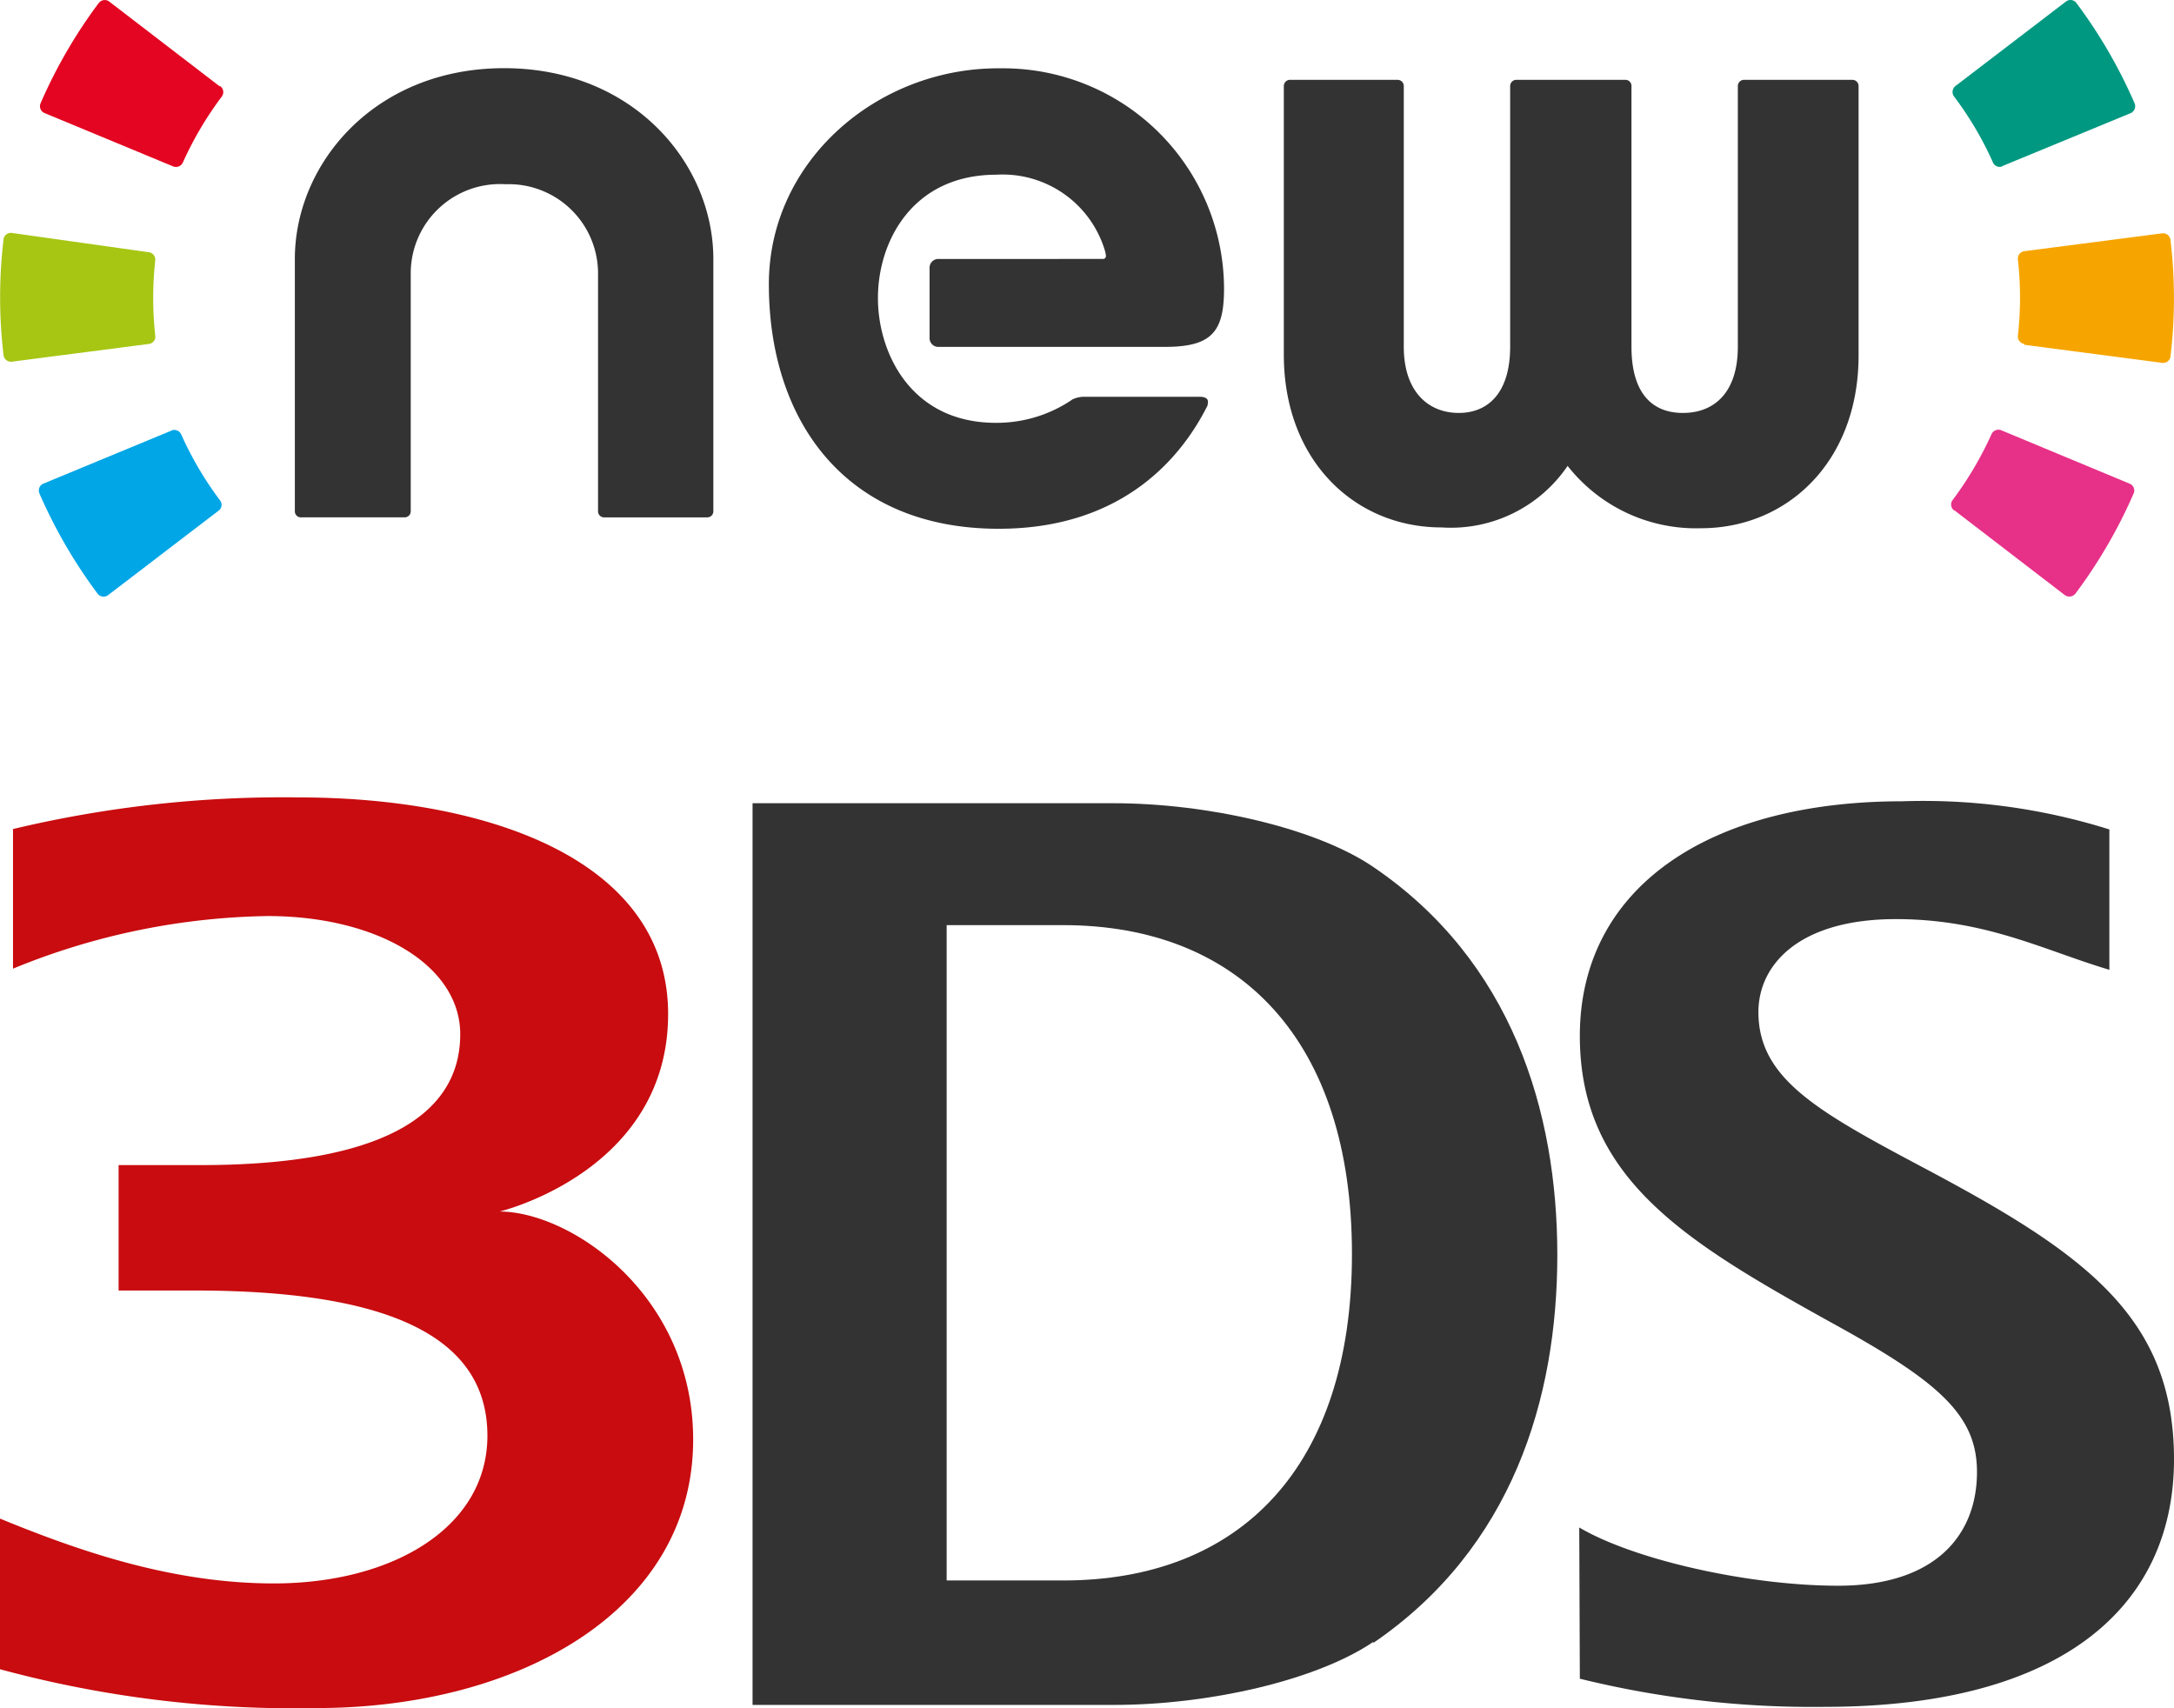 <svg id="svg4173" xmlns="http://www.w3.org/2000/svg" viewBox="0 0 112 88"><title>New_3DS_dark_SVG</title><g id="g3405"><path id="path3407" d="M81.36,78.688c2.81,1.66,8.72,3,13.34,3,5,0,7.15-2.6,7.15-5.86,0-2.93-1.95-4.65-7.53-7.71-7.46-4.14-12.93-7.4-12.93-14.75,0-7.62,6.61-12.09,16.61-12.09a31.984,31.984,0,0,1,10.67,1.45v7.23c-3.37-1-6.35-2.61-11-2.61-5,0-7.08,2.36-7.08,4.79,0,3.54,3.26,5.23,9,8.28,7.98,4.27,12.41,7.56,12.41,14.76,0,7.4-5.54,12.75-18,12.75a50.111,50.111,0,0,1-12.61-1.45Z" fill="#333"/></g><g id="g3409"><path id="path3411" d="M54.77,47.658h-6v33.76h6c9.13,0,14.88-5.85,14.88-16.82s-5.75-16.94-14.88-16.94m16,36.91c-2.94,2-8.5,3.26-13.37,3.26H38.77V41.378H57.36c4.87,0,10.43,1.28,13.37,3.27,7.16,4.85,9.5,12.6,9.5,20s-2.32,15.11-9.5,20" fill="#333"/></g><g id="g3413"><path id="path3415" d="M25.75,62.408s8.67-2.07,8.67-10.17c0-7.92-9.24-11.16-19.06-11.16A59.9,59.9,0,0,0,.67,42.708V49.9a35.844,35.844,0,0,1,13.12-2.71c5.62,0,9.92,2.52,9.92,6.09,0,4.28-4.24,6.74-13.39,6.74H6.11v6.46H10c9.63,0,15.11,2.18,15.11,7.48,0,4.73-4.89,7.61-11,7.61-5.29,0-10.11-1.7-14.11-3.34v7.76a57.9,57.9,0,0,0,16.3,2c10.38,0,19.41-5,19.41-13.83,0-7.41-6.26-11.75-10-11.75" fill="#c80c0f"/></g><g id="g3425"><path id="path3427" d="M7.71,13,.61,12a.38.38,0,0,0-.428.325l0,.015a25.2,25.2,0,0,0,0,5.95.38.38,0,0,0,.415.342l.015,0,7.1-.92a.38.38,0,0,0,.29-.39A17.717,17.717,0,0,1,8,13.4a.389.389,0,0,0-.29-.4" fill="#a6c613"/></g><g id="g3429"><path id="path3431" d="M11.31,4.442,5.63.082A.381.381,0,0,0,5.1.144L5.09.152a25.671,25.671,0,0,0-3,5.17.381.381,0,0,0,.2.5h0l6.63,2.75a.389.389,0,0,0,.5-.2,17.913,17.913,0,0,1,2-3.39.38.38,0,0,0-.062-.534l-.008-.006" fill="#e30521"/></g><g id="g3433"><path id="path3435" d="M8.86,22.172l-6.62,2.74a.381.381,0,0,0-.213.494l0,.006a26.015,26.015,0,0,0,3,5.17.39.39,0,0,0,.547.073l0,0,5.69-4.35a.37.37,0,0,0,.08-.517l-.01-.013a17.587,17.587,0,0,1-2-3.4.391.391,0,0,0-.5-.2" fill="#00a6e6"/></g><g id="g3437"><path id="path3439" d="M61.79,20.442H55.92a1.379,1.379,0,0,0-.68.14l-.07.05h0a6.932,6.932,0,0,1-3.86,1.15c-4.43,0-6.08-3.67-6.08-6.41C45.22,12.452,47,9,51.33,9a5.5,5.5,0,0,1,5.59,3.9c.06.22.12.44-.12.44H48.34a.45.45,0,0,0-.45.44v3.64a.449.449,0,0,0,.45.45H60c2.42,0,3.06-.76,3.06-3A11.38,11.38,0,0,0,51.653,3.519c-.078,0-.155,0-.233,0-6.25,0-11.81,4.79-11.81,11.12,0,7,3.91,12.6,11.84,12.6,6.61,0,9.55-3.93,10.76-6.35,0-.1.17-.45-.42-.45" fill="#333"/></g><g id="g3441"><path id="path3443" d="M15.51,26.652a.31.31,0,0,1-.32-.3V13.342c0-4.91,4.11-9.83,10.78-9.83s10.78,4.92,10.78,9.83v13a.31.31,0,0,1-.31.31H31.13a.31.31,0,0,1-.32-.3V14.142a4.6,4.6,0,0,0-4.545-4.654c-.088,0-.177,0-.265,0a4.6,4.6,0,0,0-4.834,4.353q-.007.149-.006.3v12.2a.31.31,0,0,1-.31.31H15.51Z" fill="#333"/></g><g id="g3445"><path id="path3447" d="M83.74,4.112a.31.31,0,0,1,.31.31v13.44c0,2.32,1,3.41,2.65,3.41s2.83-1.09,2.83-3.41V4.432a.32.32,0,0,1,.32-.32h5.58a.32.32,0,0,1,.32.32v13.88c0,5.47-3.67,8.9-8.12,8.9A8.409,8.409,0,0,1,80.76,24a7.27,7.27,0,0,1-6.5,3.17c-4.45,0-8.12-3.43-8.12-8.9V4.432a.32.32,0,0,1,.32-.32H72a.32.32,0,0,1,.32.32v13.43c0,2.32,1.27,3.41,2.83,3.41s2.65-1.09,2.65-3.41V4.432a.32.32,0,0,1,.32-.32Z" fill="#333"/></g><g id="g3449"><path id="path3451" d="M104.29,17.762l7.1.93a.38.38,0,0,0,.429-.323v-.007a25.3,25.3,0,0,0,0-6,.38.38,0,0,0-.415-.342l-.015,0-7.1.92a.381.381,0,0,0-.331.424v.006a17.717,17.717,0,0,1,0,3.92.39.39,0,0,0,.33.43" fill="#f6a500"/></g><g id="g3453"><path id="path3455" d="M100.69,26.292l5.68,4.36a.4.4,0,0,0,.55-.07,25.74,25.74,0,0,0,3-5.16.38.38,0,0,0-.191-.5l-.019-.008-6.61-2.75a.391.391,0,0,0-.5.2,18.138,18.138,0,0,1-2,3.39.38.38,0,0,0,.062.534l.008.006" fill="#e73088"/></g><g id="g3457"><path id="path3459" d="M103.14,8.562l6.62-2.73a.39.39,0,0,0,.21-.51,25.767,25.767,0,0,0-3-5.17.38.38,0,0,0-.532-.076l-.008.006-5.69,4.35a.39.39,0,0,0-.07.54,17.541,17.541,0,0,1,2,3.39.37.37,0,0,0,.48.209l.02-.009" fill="#009881"/></g></svg>